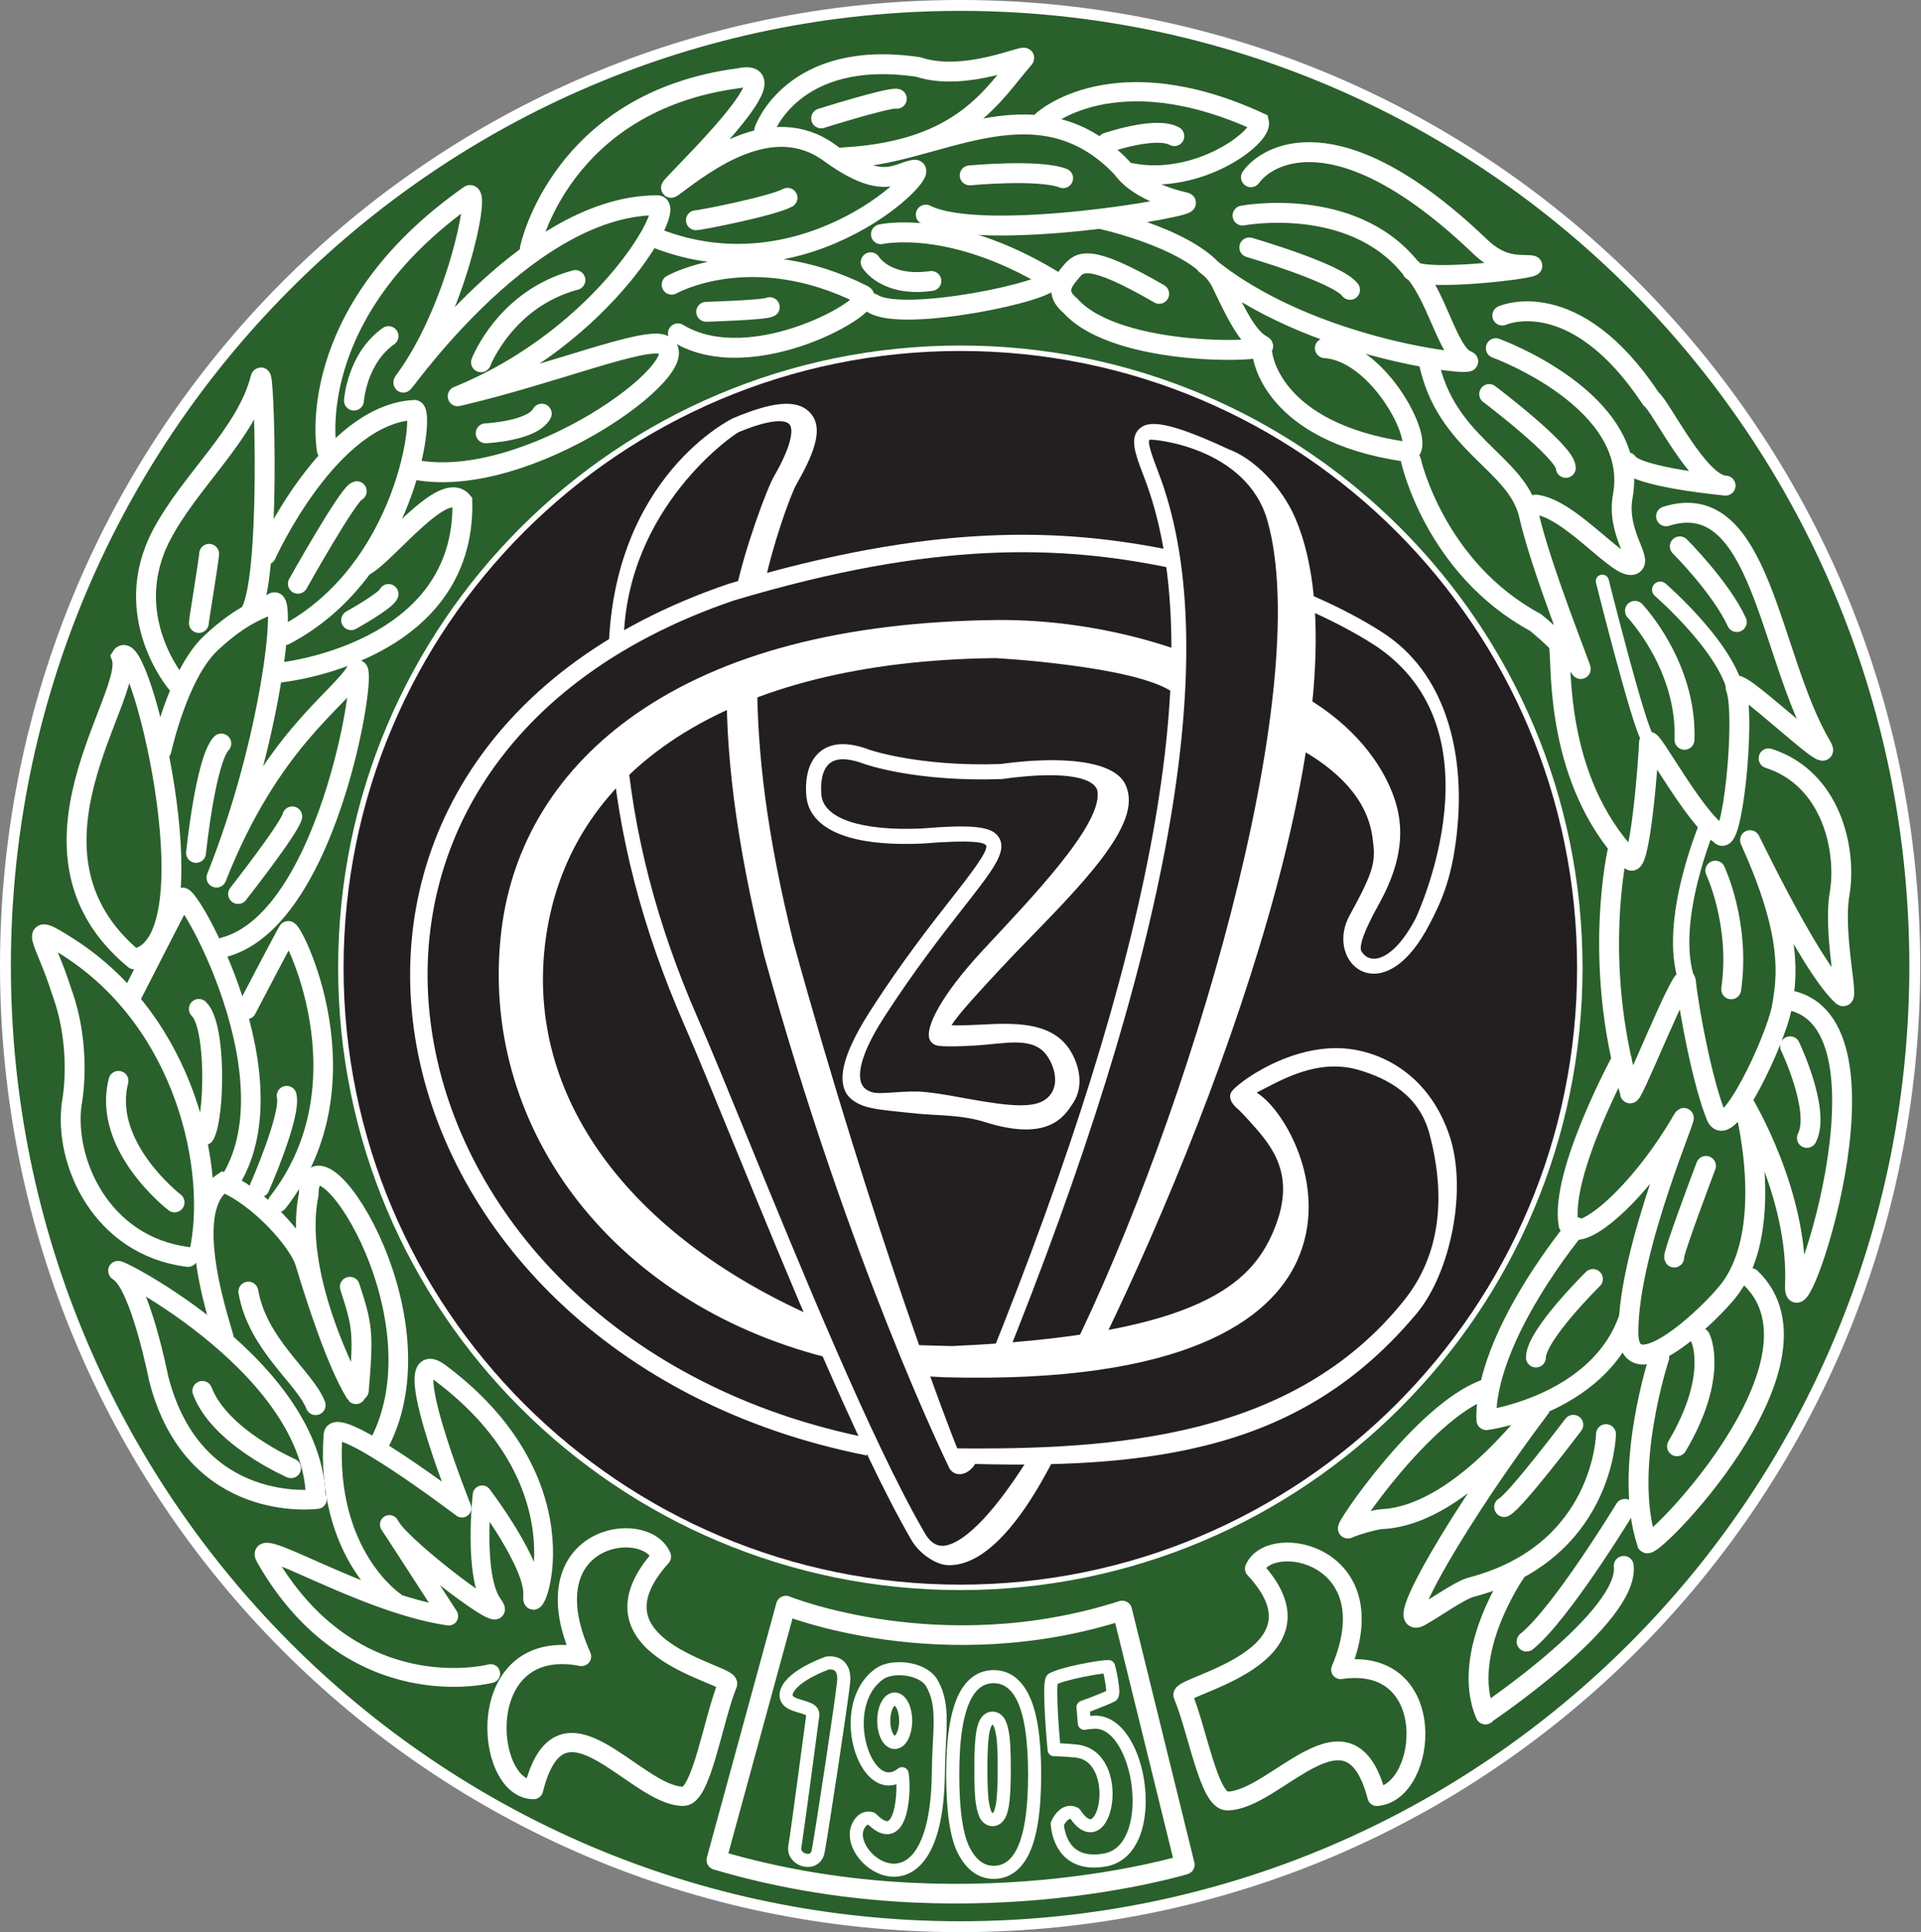 <?xml version="1.0" encoding="UTF-8" standalone="no"?>
<!DOCTYPE svg PUBLIC "-//W3C//DTD SVG 1.1//EN" "http://www.w3.org/Graphics/SVG/1.1/DTD/svg11.dtd">
<svg width="353px" height="355px" viewBox="0 0 353 355" version="1.1" xmlns="http://www.w3.org/2000/svg" xmlns:xlink="http://www.w3.org/1999/xlink">
    <rect x="0" y="0" width="353" height="355" fill="#808080" stroke="none"/>
    <g id="Bremen" stroke="none" stroke-width="1" fill="none" fill-rule="evenodd">
        <g id="Artboard" transform="translate(1, 1)">
            <path d="M350.859,176.501 C350.859,79.02 272.317,0 175.431,0 C78.541,0 0,79.02 0,176.501 C0,273.98 78.541,353 175.431,353 C272.317,353 350.859,273.98 350.859,176.501" id="Fill-1" fill="#2A602B"></path>
            <g id="Group-5" stroke="#FFFFFF">
                <path d="M350.859,176.501 C350.859,79.02 272.317,0 175.431,0 C78.541,0 0,79.02 0,176.501 C0,273.98 78.541,353 175.431,353 C272.317,353 350.859,273.98 350.859,176.501 Z" id="Stroke-2" stroke-width="2"></path>
                <path d="M143.409,294.004 C143.409,294.004 171.868,305.594 205.218,294.905 L216.717,341.611 C216.717,341.611 175.709,354.148 130.638,340.754 L143.409,294.004 Z" id="Stroke-4" stroke-width="3.608" stroke-linecap="round" stroke-linejoin="round"></path>
            </g>
            <path d="M289.306,176.822 C289.306,239.69 238.341,290.655 175.471,290.655 C112.601,290.655 61.635,239.69 61.635,176.822 C61.635,113.953 112.601,62.987 175.471,62.987 C238.341,62.987 289.306,113.953 289.306,176.822" id="Fill-6" fill="#231F20"></path>
            <path d="M289.306,176.822 C289.306,239.69 238.341,290.655 175.471,290.655 C112.601,290.655 61.635,239.69 61.635,176.822 C61.635,113.953 112.601,62.987 175.471,62.987 C238.341,62.987 289.306,113.953 289.306,176.822 Z" id="Stroke-7" stroke="#FFFFFF"></path>
            <path d="M193.273,334.113 C193.273,334.113 194.555,331.172 196.499,332.212 C202.23,340.892 205.784,321.583 196.71,320.727 C193.649,320.435 192.705,320.486 192.705,320.486 C192.705,320.486 191.594,308.742 192.334,307.558 C194.017,306.48 201.624,305.118 202.719,305.222 C202.896,305.845 203.85,310.047 203.321,310.532 C201.484,311.429 198.012,312.677 198.012,312.677 L198.263,315.631 C198.263,315.631 198.711,315.517 199.955,315.437 C208.801,314.848 212.462,339.305 201.785,340.788 C195.221,341.832 193.524,337.118 193.273,334.113 Z" id="Stroke-8" stroke="#FFFFFF" stroke-width="2.406" stroke-linecap="round" stroke-linejoin="round"></path>
            <g id="Group-12" transform="translate(143.449, 304.523)" stroke="#FFFFFF" stroke-width="2.406">
                <path d="M5.909,34.568 C5.43,37.557 1.141,36.292 1.609,33.759 C2.001,31.607 4.919,9.522 4.919,9.522 C5.016,8.06 1.633,8.174 0.426,6.98 C-0.786,5.778 0.295,2.798 7.552,0.041 C7.552,0.041 11.038,-0.649 10.562,3.651 C10.088,7.946 6.629,30.631 5.909,34.568 Z" id="Stroke-9"></path>
                <path d="M13.135,30.259 C14.083,27.941 15.702,28.627 15.702,28.627 C21.56,34.599 21.811,22.745 21.313,20.366 C14.718,25.626 8.843,7.937 17.17,2.015 C19.529,0.335 25.154,0.901 26.787,3.731 C29.202,7.927 28.054,12.504 27.987,20.042 C27.73,48.286 10.734,36.526 13.135,30.259 Z" id="Stroke-11" stroke-linecap="round" stroke-linejoin="round"></path>
            </g>
            <path d="M181.389,314.678 C180.989,314.678 180.627,314.875 180.315,315.263 C180.004,315.654 179.757,316.364 179.586,317.374 C179.359,318.689 179.242,320.904 179.242,324.019 C179.242,327.134 179.342,329.269 179.55,330.433 C179.753,331.6 180.011,332.377 180.322,332.761 C180.631,333.149 180.989,333.34 181.389,333.34 C181.791,333.34 182.149,333.146 182.467,332.751 C182.775,332.36 183.023,331.654 183.197,330.643 C183.42,329.339 183.541,327.134 183.541,324.019 C183.541,320.904 183.437,318.766 183.227,317.605 C183.026,316.437 182.768,315.654 182.457,315.263 C182.149,314.875 181.791,314.678 181.389,314.678 Z M181.598,307.059 C183.839,307.059 185.596,308.277 186.863,310.717 C188.366,313.594 189.122,318.371 189.122,325.053 C189.122,331.714 188.362,336.498 186.844,339.416 C185.589,341.811 183.839,343.016 181.598,343.016 C179.342,343.016 177.526,341.697 176.143,339.065 C174.765,336.428 174.072,331.735 174.072,324.976 C174.072,318.348 174.835,313.576 176.348,310.663 C177.605,308.264 179.352,307.059 181.598,307.059 Z M165.427,315.166 C165.427,317.371 164.524,319.158 163.41,319.158 C162.299,319.158 161.392,317.371 161.392,315.166 C161.392,312.962 162.299,311.175 163.41,311.175 C164.524,311.175 165.427,312.962 165.427,315.166 Z" id="Stroke-13" stroke="#FFFFFF" stroke-width="2.406"></path>
            <path d="M52.481,268.76 C52.481,268.76 39.386,263.079 36.181,254.565 M64.934,254.477 C65.851,243.674 65.576,242.483 63.285,235.427" id="Stroke-14" stroke="#FFFFFF" stroke-width="3.656" stroke-linecap="round"></path>
            <path d="M293.442,105.783 C293.442,105.783 299.943,131.779 301.713,134.596" id="Stroke-15" stroke="#FFFFFF" stroke-width="2.406" stroke-linecap="round"></path>
            <path d="M312.86,150.395 C312.86,150.395 305.152,168.382 309.006,179.302 M304.081,107.355 C304.081,107.355 318.214,119.56 318.214,128.126" id="Stroke-16" stroke="#FFFFFF" stroke-width="3" stroke-linecap="round"></path>
            <g id="Group-20" transform="translate(6.703, 119.331)" stroke="#FFFFFF" stroke-linecap="round">
                <path d="M50.556,155.1 C50.556,155.1 27.892,158.189 21.455,132.952 C21.455,132.952 18.106,115.952 14.241,113.379 C10.377,110.803 49.268,129.603 50.299,154.328" id="Stroke-17" stroke-width="3.608" stroke-linejoin="round"></path>
                <path d="M26.822,110.612 C10.892,108.591 4.033,93.144 5.476,82.461 C5.476,82.461 7.547,72.427 3.575,61.687 C0.551,52.085 -3.27,48.478 4.963,53.774 C26.553,67.662 32.258,94.881 28.879,109.977 M16.988,55.946 C-6.877,36.199 17.332,7.355 14.585,0.316 C17.677,-4.662 31.585,50.793 17.848,55.601 M24.372,100.588 C24.372,100.588 10.979,90.283 14.071,78.265 M29.866,88.226 C31.756,84.961 32.098,68.138 28.835,65.047 M39.996,97.838 C39.996,97.838 45.835,84.619 44.975,81.012" id="Stroke-19" stroke-width="3.656"></path>
            </g>
            <path d="M28.673,136.817 C28.673,136.817 31.698,122.873 37.706,117.205 C43.853,111.41 47.443,110.885 49.269,109.711 C51.675,108.165 48.848,135.071 38.777,160.245 C48.627,135.192 61.307,127.583 64.386,122.394 C67.132,117.757 60.263,167.722 40.176,173.042" id="Stroke-21" stroke="#FFFFFF" stroke-width="3.656" stroke-linecap="round" stroke-linejoin="round"></path>
            <path d="M35.024,155.704 C35.024,155.704 36.76,138.661 39.661,135.613 M42.752,163.255 C42.752,163.255 52.096,151.355 52.709,149.006 M31.42,124.455 C31.42,124.455 20.944,112.092 28.673,97.328 C33.926,87.284 44.318,78.689 46.871,68.481 C47.56,65.734 48.895,106.702 44.772,111.852 M35.538,113.465 C35.538,112.949 37.429,101.621 37.429,100.761 M47.901,100.931 C47.901,100.931 59.578,75.005 75.203,74.319 C77.089,74.834 73.74,103.936 51.338,115.696 M53.739,106.255 C53.739,106.255 63.031,89.672 64.556,89.254 M50.554,122.558 C50.554,122.558 84.6,119.132 83.958,91.145 C80.526,87.023 70.254,100.503 66.185,102.858 M63.526,112.949 C63.526,112.949 70.02,109.335 70.395,108.141" id="Stroke-22" stroke="#FFFFFF" stroke-width="3.656" stroke-linecap="round"></path>
            <path d="M59.062,81.703 C59.062,81.703 54.255,56.633 85.33,34.829 C87.22,34.485 82.673,56.393 73.251,69.026 C71.02,72.803 94.775,36.716 119.671,36.716 C123.619,36.201 110.51,60.675 83.101,71.81 C100.66,67.741 117.656,60.682 121.002,62.388 C127.791,65.851 95.949,89.368 75.179,85.3" id="Stroke-23" stroke="#FFFFFF" stroke-width="3.656" stroke-linecap="round" stroke-linejoin="round"></path>
            <path d="M64.041,72.603 C64.041,72.603 64.556,64.874 70.395,60.756 M88.251,78.611 C88.251,78.611 96.805,78.234 98.552,75.005 M87.391,65.563 C87.391,65.563 91.857,53.887 104.735,50.454 M96.377,44.616 C96.377,44.616 101.985,17.659 134.78,13.366 C146.457,10.79 118.617,36.302 122.715,33.267 C128.496,28.984 140.762,19.331 151.408,27.057 C161.068,34.069 163.534,30.864 166.886,30.195 C171.181,29.332 147.658,53.887 119.5,42.725 M126.884,39.466 C127.741,39.466 140.986,36.847 143.71,35.345 M122.418,51.31 C122.418,51.31 137.182,42.899 157.615,53.2 C160.706,54.746 137.276,68.598 123.571,60.247 M128.771,56.292 C128.771,56.292 139.504,55.971 140.445,55.433" id="Stroke-24" stroke="#FFFFFF" stroke-width="3.656" stroke-linecap="round"></path>
            <path d="M139.417,22.982 C139.417,22.982 144.566,7.872 167.746,11.309 C176.501,14.226 188.218,8.545 187.148,9.763 C181.53,16.137 176.103,26.703 153.978,27.914 C169.823,28.342 189.038,12.851 205.175,29.851 C208.436,34.485 216.332,36.044 216.852,36.201 C219.083,36.89 179.764,43.759 169.121,38.436" id="Stroke-25" stroke="#FFFFFF" stroke-width="3.656" stroke-linecap="round" stroke-linejoin="round"></path>
            <path d="M149.889,20.751 C149.889,20.751 162.503,16.792 163.798,17.144 M177.191,31.222 C177.191,31.222 189.895,30.022 194.358,31.738 M160.877,42.039 C160.877,42.039 173.584,39.122 192.129,50.283 C192.471,52.512 164.654,58.35 159.334,54.746 M158.99,47.192 C158.99,47.192 161.737,51.826 170.151,50.624" id="Stroke-26" stroke="#FFFFFF" stroke-width="3.656" stroke-linecap="round"></path>
            <path d="M190.581,21.109 C190.581,21.109 203.629,9.074 230.415,21.43 C231.1,24.16 219.253,33.143 206.891,30.738" id="Stroke-27" stroke="#FFFFFF" stroke-width="3.535" stroke-linecap="round"></path>
            <path d="M202.428,25.214 C202.428,25.214 211.354,22.125 214.79,24.012 M228.869,31.567 C231.667,27.572 244.627,19.278 270.594,43.93 C274.538,47.877 277.439,47.626 279.865,47.707 C285.014,47.877 261.159,50.989 258.472,48.684 M227.323,38.606 C227.323,38.606 247.241,34.829 258.057,48.049 C262.865,52.344 264.927,63.847 268.53,65.219 C272.137,66.594 239.629,63.673 220.501,47.543 M228.571,44.462 C228.571,44.462 244.792,49.159 247.08,52.254 M201.374,39.262 C201.374,39.262 219.806,43.244 223.46,51.036 C227.109,58.829 228.815,61.264 231.007,62.482 C233.199,63.7 204.462,64.918 195.693,55.178 C192.768,52.742 194.231,50.829 195.806,48.968 C197.375,47.115 198.944,45.402 212.01,52.986 M231.007,64.185 C231.007,64.185 232.469,78.314 257.064,81.964 C262.18,83.182 253.413,63.7 242.453,62.971 M258.285,83.671 C258.285,83.671 262.668,103.397 281.176,113.381 C286.533,117.767 288.972,121.177 289.457,121.906 C289.946,122.639 282.15,103.397 279.958,93.654 C277.767,83.915 264.532,80.74 261.47,65.172 M273.869,62.971 C273.869,62.971 300.371,72.579 297.206,90.114 C295.988,96.692 300.642,101.621 299.2,102.667 C296.895,104.347 287.754,92.44 281.176,91.707 M272.652,71.401 C272.652,71.401 286.734,82.031 286.734,84.965" id="Stroke-28" stroke="#FFFFFF" stroke-width="3.656" stroke-linecap="round"></path>
            <path d="M275.057,56.978 C275.057,56.978 288.279,50.969 302.359,72.258 C304.246,73.633 311.105,88.06 316.093,88.228 C316.093,88.228 299.776,86.718 298.066,83.935 M285.529,118.102 C285.985,121.464 284.76,142.302 298.407,156.735 C300.295,160.512 302.014,137.333 302.014,135.443 C302.014,133.556 310.425,149.521 315.063,152.268 C317.294,155.704 319.82,130.755 318,125.556 C316.501,121.273 336.83,141.338 333.705,136.048 C323.995,119.634 322.71,88.298 305.152,93.865 M299.438,111.233 C299.438,111.233 309.053,121.363 308.538,134.927 M307.679,99.389 C307.679,99.389 315.236,106.943 318.154,113.293 M296.302,155.035 C296.302,155.035 291.468,175.575 298.514,199.644 C298.17,202.735 308.471,176.315 308.792,179.302 C309.434,185.298 311.998,198.383 314.376,204.12 C316.434,209.099 325.364,189.868 326.394,184.203 C327.421,178.539 328.486,170.934 320.783,153.821 C318.856,149.538 331.275,176.304 337.553,181.972 C338.911,183.197 335.776,170.693 337.037,163.259 C338.412,155.186 335.558,142.044 323.995,138.333 M314.203,158.967 C314.203,158.967 318.843,168.752 317.123,180.771 M297.015,193.649 C297.015,193.649 285.529,214.767 287.246,224.038 C288.792,227.99 299.799,219.13 308.15,204.783 C310.382,200.835 298.086,228.337 298.233,243.955 C298.337,254.832 313.724,240.111 316.949,235.714 C325.568,223.985 319.428,201.715 319.428,201.715 C319.428,201.715 329.562,218.417 328.85,235.119 C328.368,246.401 349.406,186.582 327.565,182.728 M312.486,213.221 C312.486,213.221 306.303,229.535 306.648,230.05 M327.94,191.243 C327.94,191.243 333.608,203.09 331.031,208.072 M288.664,224.483 C289.009,223.967 271.621,244.641 272.137,259.925 C272.137,259.925 292.732,257.245 298.3,241.185 M291.712,233.998 C291.712,233.998 281.237,244.3 281.237,248.422 M303.9,248.422 C303.9,248.422 297.156,268.841 301.619,282.405 C301.104,285.322 337.011,249.593 320.73,233.824 M311.459,244.815 C311.459,244.815 314.889,251.684 307.163,264.732 M294.115,262.501 C294.115,262.501 293.77,284.305 269.219,290.659 C266.987,291.344 262.507,294.577 259.948,295.981 C254.625,298.899 267.609,276.8 282.026,257.673 C282.542,255.786 268.322,277.373 252.908,278.122 C251.604,278.185 247.756,279.326 246.728,279.842 C245.698,280.357 260.46,258.368 271.962,254.247 M288.106,260.785 C288.106,260.785 277.463,274.863 275.402,275.89 M277.529,287.865 C277.529,287.865 267.161,302.677 271.965,314.008 L272.176,313.774 C272.176,313.774 298.407,296.152 297.376,286.707" id="Stroke-29" stroke="#FFFFFF" stroke-width="3.656" stroke-linecap="round" stroke-linejoin="round"></path>
            <path d="M297.587,276.232 C297.587,276.232 285.88,295.503 279.521,300.616" id="Stroke-31" stroke="#FFFFFF" stroke-width="3.656" stroke-linecap="round"></path>
            <path d="M252.005,329.097 C246.966,309.753 233.416,329.904 224.496,329.904 C221.134,329.904 219.026,316.779 216.356,310.475 C215.59,308.665 244.664,303.466 229.494,287.223 C232.496,280.24 254.333,284.653 245.34,305.781 C263.755,303.068 261.47,328.335 252.005,329.097 Z" id="Stroke-32" stroke="#FFFFFF" stroke-width="3.458" stroke-linejoin="round"></path>
            <path d="M97.047,327.813 C102.086,307.668 115.652,329.048 124.572,329.048 C127.935,329.048 130.026,314.985 132.696,308.421 C133.462,306.538 105.384,301.92 120.554,285.004 C117.553,277.734 95.879,281.083 105.869,303.352 C85.741,299.498 87.869,327.813 97.047,327.813 Z" id="Stroke-33" stroke="#FFFFFF" stroke-width="3.529" stroke-linejoin="round"></path>
            <path d="M39.858,244.537 C42.176,249.175 30.989,222.147 40.002,216.225 C46.443,218.802 53.846,226.995 55.051,230.981 C57.336,238.545 60.902,249.396 64.212,254.859 C66.195,258.131 52.368,235.283 55.713,218.544 C55.971,203.348 81.174,240.114 68.755,264.097" id="Stroke-34" stroke="#FFFFFF" stroke-width="3.608" stroke-linecap="round"></path>
            <path d="M57.002,257.174 C55.051,252.106 46.345,246.11 44.639,236.313" id="Stroke-35" stroke="#FFFFFF" stroke-width="3.656" stroke-linecap="round"></path>
            <path d="M23.179,181.972 C23.179,181.972 31.503,165.661 32.451,163.945 C33.353,162.302 53.622,197.589 40.918,216.56" id="Stroke-36" stroke="#FFFFFF" stroke-width="3.608" stroke-linejoin="round"></path>
            <path d="M44.298,184.461 C44.298,184.461 51.545,170.603 51.936,170.041 C52.538,169.181 67.303,197.854 50.049,219.916" id="Stroke-37" stroke="#FFFFFF" stroke-width="3.608" stroke-linecap="round"></path>
            <path d="M89.171,306.494 C89.171,306.494 63.76,313.206 47.77,285.225 C45.034,280.437 65.543,293.646 81.462,295.932 C81.462,295.932 68.112,275.302 70.896,279.658 C73.68,284.011 93.309,298.856 89.599,293.79 C85.885,288.721 87.598,273.662 87.598,273.662 C87.598,273.662 97.378,286.51 96.879,292.221 C96.377,297.929 108.154,272.377 79.889,251.249 C71.335,244.855 83.888,276.088 83.888,276.088 C83.888,276.088 60.484,258.345 60.19,262.671 C58.691,284.653 71.538,293.218 71.538,293.218" id="Stroke-38" stroke="#FFFFFF" stroke-width="3.458" stroke-linecap="round" stroke-linejoin="round"></path>
            <path d="M133.749,75.818 C133.579,75.878 111.497,86.525 110.841,118.784 L113.605,116.7 C114.104,92.155 134.037,78.659 134.76,78.388 C141.95,75.406 143.693,76.528 144.057,76.942 C144.847,77.846 144.517,80.837 141.221,86.538 C139.882,88.849 135.74,100.115 134.211,107.653 L139.417,106.643 C140.866,99.499 144.178,90.007 145.412,87.869 C149.089,81.516 149.997,77.638 148.196,75.236 C145.627,71.81 140.16,73.158 133.749,75.818" id="Fill-39" fill="#FFFFFF"></path>
            <path d="M111.203,134.871 C112.554,152.396 116.981,169.539 124.733,187.278 C127.034,192.548 130.173,200.223 133.81,209.11 C143.469,232.72 156.698,265.06 166.374,281.769 C167.776,284.362 170.914,286.52 173.249,286.58 C178.312,286.71 185.24,282.083 193.377,265.596 L189.119,265.107 C179.192,281.417 173.902,283.07 172.089,283.024 C170.797,282.99 169.713,282.137 168.783,280.418 C159.184,263.839 145.995,231.602 136.366,208.062 C132.726,199.159 129.581,191.471 127.266,186.174 C119.637,168.722 115.285,151.87 113.956,134.66 L111.203,134.871 Z" id="Fill-40" fill="#FFFFFF"></path>
            <path d="M208.364,77.782 C206.509,79.508 207.674,82.56 209.022,86.093 L209.778,88.12 C220.997,119.604 211.113,174.023 180.392,249.861 L182.955,250.898 C213.933,174.411 223.834,119.333 212.381,87.194 L211.605,85.109 C211.003,83.536 209.755,80.261 210.244,79.806 C210.481,79.585 228.066,81.017 231.92,94.722 C240.676,125.854 217.48,203.913 195.518,248.251 L199.801,249.322 C221.984,204.532 251.192,127.483 237.059,94.293 C234.597,88.508 229.471,83.232 224.68,81.502 C224.72,81.519 224.757,81.532 224.794,81.549 C213.462,76.277 210.029,76.23 208.364,77.782" id="Fill-41" fill="#FFFFFF"></path>
            <path d="M139.417,174.591 C155.022,231.111 173.109,268.008 173.277,268.379 C173.253,268.322 173.229,268.265 173.212,268.205 C173.517,269.225 174.327,269.861 175.32,269.864 C176.655,269.871 178.067,268.69 178.532,267.181 L175.892,266.368 C175.836,266.542 175.725,266.7 175.608,266.826 C173.778,262.705 159.455,225.203 144.77,172.022 C139.852,152.168 138.132,137.038 138.132,124.057 C138.132,123.183 138.541,121.906 138.56,121.059 L132.565,122.772 C132.214,136.443 134.101,153.125 139.417,174.591" id="Fill-42" fill="#FFFFFF"></path>
            <path d="M149.943,145.108 C149.839,144.088 149.645,140.645 151.532,139.193 C153.121,137.969 155.801,138.601 157.772,139.344 L157.795,139.354 C158.177,139.491 167.341,142.69 183.006,142.144 L183.076,142.144 L183.146,142.134 C195.733,140.387 200.377,142.198 200.681,144.459 C201.514,150.609 188.299,164.246 179.673,173.521 C171.744,182.052 169.014,187.864 169.803,189.918 C169.937,190.263 170.379,191.069 171.634,191.176 C173.561,191.34 175.718,191.23 178.004,191.109 C183.695,190.814 188.938,189.226 191.507,193.13 C192.685,194.913 193.568,197.754 192.19,199.888 C190.48,202.525 186.532,202.488 179.516,201.344 C175.006,200.608 172.757,200.032 168.967,199.644 C165.35,199.272 161.038,200.156 159.374,199.711 C158.291,199.423 157.605,198.865 157.273,198.005 C156.765,196.696 156.641,193.381 161.476,185.877 C167.023,177.278 172.178,170.693 175.946,165.886 C181.487,158.809 184.02,155.581 182.644,153.028 C181.47,150.85 178.118,150.428 168.285,151.227 C157.26,151.699 150.385,149.411 149.943,145.108 M149.842,136.995 C146.902,139.257 147.006,143.62 147.186,145.393 C147.548,148.929 150.793,154.748 168.455,153.995 C177.619,153.249 179.897,153.77 180.206,154.342 C180.72,155.299 177.024,160.013 173.765,164.176 C169.964,169.027 164.761,175.669 159.148,184.374 C154.895,190.975 152.94,195.974 154.192,199.216 C154.848,200.912 156.531,201.909 158.474,202.428 C160.352,202.93 163.604,203.207 167.492,203.606 C171.246,203.99 175.645,203.799 179.924,205.148 C191.664,208.852 194.569,204.167 196.228,201.608 C198.335,198.356 197.171,194.301 195.536,191.818 C192.09,186.589 185.096,186.953 178.93,187.272 C177.103,187.365 175.39,187.439 173.855,187.379 C175.036,185.394 179.095,181.025 182.744,177.101 C192.28,166.846 206.43,154.179 206.43,146.088 C206.43,144.954 206.202,143.908 205.71,142.964 C203.558,138.828 194.354,137.798 182.872,139.378 C167.809,139.896 158.816,136.775 158.725,136.744 L158.753,136.754 C154.932,135.306 151.934,135.389 149.842,136.995" id="Fill-43" fill="#FFFFFF"></path>
            <path d="M237.083,110.109 C247.047,114.23 252.474,118.135 252.527,118.175 C275.914,134.763 258.001,169.947 259.252,167.535 C255.749,174.283 252.718,175.109 251.577,175.153 C250.252,175.2 249.519,174.344 249.201,173.825 C248.335,172.417 251.486,166.755 252.476,164.956 C257.519,155.778 256.759,149.538 254.832,144.613 C252.162,137.788 246.147,130.939 237.304,126.228 L236.845,136.048 C245.019,140.404 250.215,145.908 251.192,152.75 C251.834,157.247 251.667,158.712 246.99,167.22 C245.511,169.914 245.464,172.996 246.866,175.267 C247.94,177.01 249.693,177.97 251.677,177.897 C253.691,177.823 257.673,176.542 261.691,168.8 C263.816,164.715 266.094,160.061 266.891,150.127 C267.881,137.718 265.006,123.659 254.126,115.943 C253.912,115.787 248.429,111.828 238.13,107.573 L237.083,110.109 Z" id="Fill-44" fill="#FFFFFF"></path>
            <path d="M115.81,130.22 C101.593,140.147 93.058,153.911 91.129,170.021 C86.885,205.385 110.875,238.217 150.839,248.395 L147.982,240.687 C114.866,225.841 95.752,200.882 99.161,172.45 C102.989,140.535 132.615,120.447 181.958,119.918 C182.093,119.918 207.653,121.347 214.506,126.198 L215.646,118.49 C205.94,115.064 193.949,112.782 181.975,112.922 C154.062,113.256 131.815,119.041 115.81,130.22" id="Fill-45" fill="#FFFFFF"></path>
            <path d="M225.289,199.634 C225.289,199.634 224.212,200.929 226.567,202.856 C226.812,203.057 227.832,204.114 229.565,206.068 C233.694,210.719 237.227,216.182 232.563,226.196 C228.086,235.811 217.145,244.397 173.891,246.324 L166.183,246.11 L167.244,251.774 L172.5,252.052 C217.296,253.276 232.449,241.185 237.277,230.826 C238.84,227.467 239.479,224.038 239.479,220.739 C239.479,212.94 235.918,205.847 232.563,202.07 C231.663,201.059 230.777,200.29 229.926,199.751 C234.282,197.54 241.045,193.371 248.622,195.576 C254.159,197.189 259.814,200.303 261.684,207.353 C264.806,219.123 263.585,229.742 256.973,237.973 C236.845,263.026 204.378,265.459 174.016,265.107 L173.982,267.854 C211.792,269.236 238.558,265.167 259.328,240.329 C265.492,232.961 268.75,217.631 265.324,207.567 C261.427,196.118 252.641,192.404 246.909,191.721 C236.28,190.453 226.059,198.212 225.289,199.634" id="Fill-46" fill="#FFFFFF"></path>
            <path d="M214.339,101.764 C193.973,97.562 170.68,96.649 133.421,107.783 C42.631,138.618 65.757,246.538 158.581,264.846" id="Stroke-47" stroke="#FFFFFF" stroke-width="3.207"></path>
        </g>
    </g>
</svg>